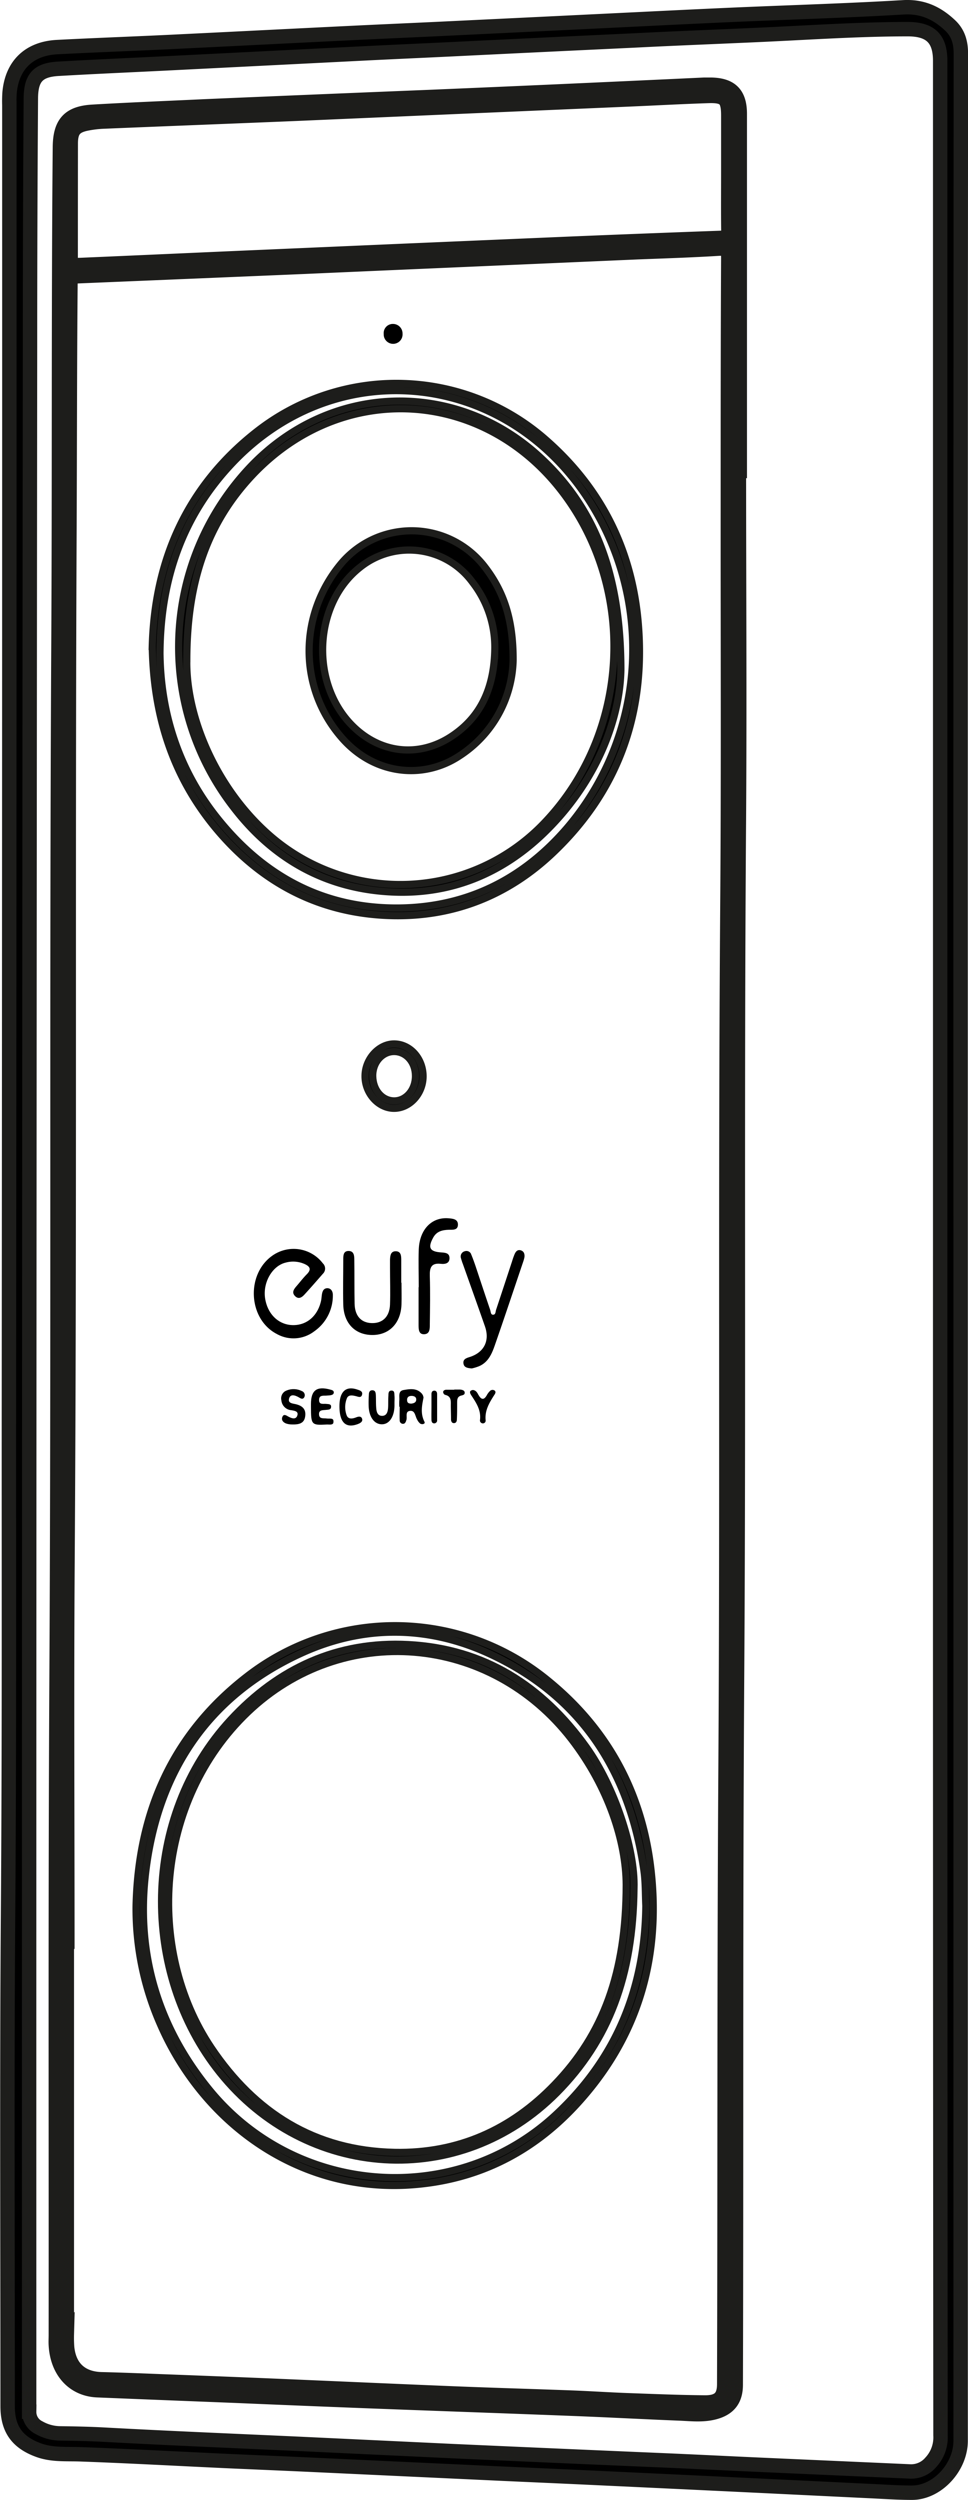<svg height="244.64mm" viewBox="0 0 268.75 693.48" width="94.81mm" xmlns="http://www.w3.org/2000/svg"><g transform="translate(-3.88 -5.93)"><g stroke="#1d1d1b" stroke-miterlimit="10"><path d="m270.59 352v331c0 7.37-6.5 14.39-13.49 14.41-3.9 0-7.8-.28-11.71-.46l-27.63-1.34q-25.53-1.23-51-2.42c-7.89-.37-15.77-.71-23.66-1.07q-26.15-1.22-52.29-2.44c-8.14-.38-16.28-.71-24.41-1.08-13.37-.62-26.73-1.36-40.1-1.84-4-.15-8 .23-11.8-1.19-5.9-2.17-8.5-5.9-8.5-12.11 0-45.41-.22-90.82.11-136.23.36-47.82.2-95.65.24-143.47q.15-179.35.12-358.71a34.07 34.07 0 0 1 .07-3.5c.71-7.55 5.38-12.09 13.05-12.55 11.61-.6 23.24-1 34.86-1.59 15.94-.77 31.87-1.59 47.8-2.36 8-.39 15.94-.73 23.91-1.11q30-1.44 60-2.91c7.64-.37 15.27-.74 22.91-1.07 15.19-.65 30.4-1.1 45.58-2 5.31-.31 9.34 1.56 13 5 2.29 2.14 3 4.76 3 7.87q-.1 165.61-.06 331.17zm-5.68 0v-329.2c0-6.17-2.74-8.78-9-8.78-13.47 0-26.91.92-40.36 1.54-11.95.55-23.91 1-35.86 1.61q-25.53 1.2-51.05 2.45c-7.47.36-14.94.69-22.41 1.06l-57 2.87c-9.71.48-19.42.9-29.13 1.46-5.69.32-7.62 2.49-7.66 8.22q-.23 34.49-.23 69-.29 285.11-.24 570.21v2.5a4.83 4.83 0 0 0 2.74 4.43 12.08 12.08 0 0 0 5.71 1.58c4.07.06 8.13.13 12.21.35 18.34 1 36.69 1.75 55 2.59q21.18 1 42.34 2 30.14 1.35 60.28 2.63c7.89.35 15.77.74 23.66 1.1l42.59 1.89a7.1 7.1 0 0 0 5.75-2.47 10.15 10.15 0 0 0 2.75-7.54q-.12-164.75-.09-329.5z" stroke-width="4"/><path d="m208.53 135.73c0 32.25.21 64.5 0 96.75-.6 79.08 0 158.16-.51 237.23-.44 65.91-.17 131.83-.37 197.74 0 3.94-1.73 6.19-5.59 7.19-3.12.81-6.29.42-9.44.29-9.8-.39-19.59-.92-29.39-1.3-19.35-.75-38.71-1.42-58.06-2.16-12.08-.47-24.17-.96-36.17-1.47-12.7-.5-25.41-1-38.12-1.52-6.32-.28-10.59-5-11-12-.06-.91 0-1.83 0-2.75.05-60.75-.14-121.5.2-182.25.53-95.07 0-190.15.52-285.23.27-46.49 0-93 .41-139.48.06-6.4 2.3-9 8.72-9.34 10.29-.6 20.58-1 30.88-1.49q31.26-1.34 62.53-2.6 17.43-.73 34.87-1.51 20.69-.93 41.35-1.9h2c5.2.11 7.41 2.35 7.41 7.58q0 49.13 0 98.25zm-186.45 409.73h-.15q0 54 0 108a35.85 35.85 0 0 0 .09 3.74c.6 5.84 4.2 9.09 10 9.24 5.32.13 10.64.34 15.95.55q13.58.51 27.16 1.06c18.27.76 36.53 1.59 54.8 2.33 10.88.44 21.76.74 32.64 1.15 5.07.19 10.13.53 15.19.72 7.31.26 14.62.57 21.93.63 4.12 0 5.74-1.75 5.76-5.53.18-56.49 0-113 .36-169.47.51-80-.08-160 .52-240 .29-37.08.1-74.16.13-111.24 0-23.08 0-46.16.12-69.24 0-2.45-.65-3.12-3.08-3-7.55.47-15.11.71-22.66 1l-59.74 2.6q-16.56.72-33.13 1.45-30.89 1.3-61.78 2.58c-3.23.14-3.23.09-3.26 3.46-.19 22.24-.17 44.49-.27 66.73-.44 95.57.1 191.15-.54 286.72-.24 35.52-.04 71.06-.04 106.52zm184.5-492.23q0-7.63 0-15.25c0-4.87-1.18-6.1-6.09-5.93-7.22.23-14.44.63-21.67.94q-23.28 1-46.58 2-23 1-46.08 2c-17.86.74-35.71 1.42-53.57 2.16a31.07 31.07 0 0 0 -4.7.56c-3.62.71-4.86 2.29-4.87 6q-.02 15.42-.02 30.79c0 3.49 0 3.57 3.47 3.43 14.53-.62 29.18-1.29 43.8-1.93l46.08-2q23.42-1 46.83-2 20.43-.84 40.86-1.58c2-.06 2.59-.82 2.56-2.7-.07-5.49-.02-10.99-.02-16.49z" stroke-width="5"/><path d="m41.66 534.54c.61-25.85 10.07-47.54 30.77-63.54a66.94 66.94 0 0 1 83.64 1.15c16.84 13.7 26.32 31.6 28.62 53.11 2.65 24.7-4.14 46.63-21.13 64.85-12.66 13.57-28.44 21.1-47.18 22-30.6 1.4-56.31-17.77-68-44.7a79.36 79.36 0 0 1 -6.72-32.87zm141.53.1c-.16-3.35-.07-6.67-.56-10-4-27.29-17.33-48.08-42.67-59.87-17.25-8-35.18-8.13-52.48-.22-26.38 12.07-40.27 33.69-43.3 62-2.33 21.93 3.7 41.8 17.86 59.12 24.12 29.51 68.62 32.73 96.4 6.65 16.63-15.56 24.5-35 24.75-57.68z" stroke-width="2"/><path d="m46.15 185.23c.64-23.89 9.65-44.7 29.56-60a62.88 62.88 0 0 1 79.5 2.5c16 13.9 24.6 31.65 26 52.74 1.64 24.36-6.13 45.33-23.93 62.15-12.39 11.7-27.41 17.68-44.45 17.31-20-.44-36.38-9-49.14-24.37-11.82-14.31-17.21-30.96-17.54-50.33zm2.14 1.93c.19 16.19 4.94 31.84 15.71 45.44 13 16.41 29.75 25.47 50.82 25.21 18.84-.24 34.43-8.09 46.65-22.39a76.36 76.36 0 0 0 2.63-95.42c-24.21-31.77-68.08-34.55-95.5-5.84-13.8 14.46-20.17 32.05-20.31 53z" stroke-width="2"/></g><path d="m85.3 373.52c3.85 0 6.83-2.62 7.73-6.82.12-.57.13-1.16.23-1.73.15-.87.47-1.69 1.51-1.69s1.54.94 1.52 1.9a12.07 12.07 0 0 1 -5.15 10.05 9.47 9.47 0 0 1 -10.39.76c-8.14-4.21-8.62-17-.87-22a10.22 10.22 0 0 1 13.64 2.4 2 2 0 0 1 0 2.89c-1.7 1.94-3.39 3.89-5.13 5.78-.71.77-1.61 1.38-2.58.42s-.41-1.83.28-2.65c1-1.14 1.89-2.33 2.94-3.39 1.45-1.44.84-2.25-.7-2.92a7.84 7.84 0 0 0 -5.14-.34c-3.68.89-6.29 5.39-5.74 9.7.62 4.56 3.78 7.63 7.85 7.64z"/><path d="m134.86 385.54c-1.16-.11-2.15-.23-2.31-1.39s.77-1.48 1.7-1.77c4-1.26 5.67-4.49 4.27-8.51-2-5.74-4.06-11.46-6.09-17.19a16.13 16.13 0 0 1 -.55-1.66 1.5 1.5 0 0 1 1.06-2 1.4 1.4 0 0 1 1.79.95c.42 1 .77 2 1.12 3 1.37 4.11 2.72 8.22 4.12 12.32.17.5.13 1.39.84 1.35s.63-.87.81-1.4q2.24-6.76 4.46-13.52a20 20 0 0 1 .67-1.88c.32-.73.81-1.34 1.72-1.07s1.14 1.11 1 2a12.27 12.27 0 0 1 -.42 1.43c-2.59 7.65-5.14 15.32-7.8 22.94-.82 2.36-1.84 4.71-4.39 5.79a13.14 13.14 0 0 1 -2 .61z"/><path d="m115.35 361.75c0 2 .06 4 0 6-.17 5.22-3.4 8.56-8.17 8.51s-7.87-3.29-8-8.42c-.1-4.16 0-8.33 0-12.49 0-1.09 0-2.42 1.5-2.4s1.56 1.35 1.57 2.43c.06 4.08 0 8.16.08 12.24.08 3.18 1.63 5 4.19 5.3 3.33.35 5.51-1.53 5.64-5.11.12-3.41 0-6.83 0-10.24 0-.75 0-1.5 0-2.25.06-1.12.19-2.34 1.67-2.29 1.32.05 1.44 1.19 1.45 2.23v6.49z"/><path d="m120.14 363c0-3.49-.12-7 0-10.49.23-5.55 3.6-9 8.26-8.63 1.18.1 2.59.21 2.62 1.71 0 1.72-1.5 1.44-2.62 1.48-1.74.07-3.28.44-4.22 2.12-1.59 2.86-1 3.94 2.16 4.16 1.11.08 2.35.12 2.34 1.61s-1.29 1.68-2.37 1.56c-2.7-.32-3.17 1.05-3.1 3.39.14 4.49.06 9 0 13.49 0 1.15 0 2.59-1.56 2.65s-1.55-1.42-1.56-2.55c0-3.5 0-7 0-10.5z"/><path d="m121.34 304.63c-.06 4.77-3.77 8.78-8.11 8.75s-8.12-4.26-8-9.11c.08-4.69 3.93-8.82 8.16-8.75 4.43.07 8.01 4.14 7.95 9.11zm-2.11-.23c0-3.82-2.55-6.74-5.87-6.78s-6.09 3-6 6.88 2.61 6.77 5.89 6.82 6-2.97 5.98-6.92z" stroke="#1d1d1b" stroke-miterlimit="10" stroke-width="2"/><path d="m114.74 396.16a16.82 16.82 0 0 1 0-1.74c.11-1.08-.41-2.62 1.17-2.89s3.5-.62 4.92.82a2 2 0 0 1 .63 1.3c-.45 2.24-.88 4.4.25 6.64.34.68-.63.87-1.16.55a3.36 3.36 0 0 1 -.88-1.16c-.53-.89-.54-2.44-1.84-2.38-1.6.08-.81 1.69-1.14 2.6-.17.49-.32 1-.94 1a.92.92 0 0 1 -.9-1c-.06-1.24 0-2.48 0-3.72zm3.37-.87c.63-.07 1.29-.3 1.33-1.08s-.62-1.06-1.33-1.06-1.24.35-1.21 1.17.48.98 1.21.97z"/><path d="m84.56 401.06a5 5 0 0 1 -1.22-.24c-.76-.27-1.38-.89-1.11-1.71.38-1.15 1.15-.5 1.79-.17.86.44 1.94.84 2.37-.25.5-1.3-.79-1.41-1.64-1.57a3 3 0 0 1 -2.75-2.73 2.33 2.33 0 0 1 1.11-2.58 5.12 5.12 0 0 1 4.56 0 1.22 1.22 0 0 1 .71 1.66c-.45.86-1.09.33-1.69 0-.92-.48-2.12-.91-2.53.34-.46 1.42 1 1.43 1.9 1.66 1.76.43 2.83 1.37 2.55 3.35s-1.67 2.36-4.05 2.24z"/><path d="m90.21 396.18v-.75c0-3.88 1.64-5.07 5.46-4 .41.12.85.22.88.72s-.37.71-.79.8-.66.06-1 .1c-.92.14-2.28-.3-2.3 1.2s1.24 1 2.09 1.13c.56.07 1.31 0 1.25.83s-.77.75-1.35.82c-.86.12-2.07-.1-2 1.26s1.27 1 2.12 1.13 2-.29 1.89.95c0 1-1.17.68-1.87.72-4.25.24-4.37.09-4.38-4.91z"/><path d="m113.4 395.16v.75c-.06 3.12-1.5 5.18-3.58 5.12s-3.47-2.07-3.59-5a31.85 31.85 0 0 1 .06-3.24c0-.59.2-1.23 1-1.2s.89.67.93 1.25c.07 1.25 0 2.5.12 3.74.07 1.06.41 2.13 1.65 2.11s1.55-1.12 1.63-2.15 0-2.33.1-3.49c0-.57 0-1.32.77-1.37 1-.06.85.83.91 1.45s0 1.33 0 2z"/><path d="m98.12 396c0-4 1.75-5.68 4.91-4.62.69.23 1.62.46 1.37 1.43s-1 .59-1.68.42c-1-.24-2.17-.49-2.58.71a6.56 6.56 0 0 0 0 4.64c.47 1.14 1.64.91 2.61.53.7-.28 1.44-.38 1.67.43s-.63 1.23-1.33 1.48c-3.27 1.16-4.97-.55-4.97-5.02z"/><path d="m135.18 391.51c.84.1 1.18.72 1.49 1.29.8 1.43 1.56 1.65 2.42.06a4.58 4.58 0 0 1 .76-1 1 1 0 0 1 1.34-.2c.44.33.21.8 0 1.12-1.41 2.19-2.76 4.37-2.48 7.15a.76.76 0 0 1 -.73.85.82.82 0 0 1 -.83-1c.31-2.62-1-4.63-2.34-6.66-.38-.57-.9-1.41.37-1.61z"/><path d="m113 95.79a2.65 2.65 0 0 1 2.64 2.71 2.62 2.62 0 1 1 -5.23.07 2.54 2.54 0 0 1 2.59-2.78z"/><path d="m130 391.39h1.49s1.27 0 1.39.72-.44.82-.94.95c-1.2.3-1.13 1.26-1.14 2.18 0 1.49 0 3-.08 4.47 0 .51-.22 1-.82 1s-.78-.54-.8-1c0-1.24-.05-2.49-.06-3.73s.25-2.74-1.61-3.12a.94.94 0 0 1 -.52-.73c0-.48.44-.67.87-.69h2.22z"/><path d="m123.67 396.1c0-1.17 0-2.33 0-3.49 0-.42.18-.85.68-.9.66-.07.88.43.89.93q0 3.62 0 7.23a.82.82 0 0 1 -.69.9c-.66.07-.87-.43-.88-.94-.03-1.24 0-2.49 0-3.73z"/><path d="m179.9 529.75c-.24 24.29-7 42.13-21.38 56.66-27 27.17-69.66 24.31-93.6-5.55-22.2-27.69-21.92-71 3-97.88 13.3-14.36 29.73-21.87 49.32-20.84 21.08 1.1 37.23 11.41 49.43 28.45 7.73 10.78 13.6 28.17 13.23 39.16zm-2.16-1c-.05-11.87-4.86-27-15.19-40.38-22.61-29.23-63.58-32.58-89.89-7.48-25.86 24.7-28.45 65.82-10.12 93.11 12.11 18 28.71 28.55 50.93 29 17.59.35 32.36-6.32 44.38-18.79 13.5-13.98 19.87-31.04 19.89-55.43z" stroke="#1d1d1b" stroke-miterlimit="10" stroke-width="2"/><path d="m176.26 191.78c-.25 13.81-6.88 31.3-21.44 45.31-11.55 11.11-25.53 16.92-41.59 16.3-18.35-.71-33.23-8.86-44.42-23.39a72.61 72.61 0 0 1 4.6-94.6c22.31-23.4 56.59-23.94 79.59-3.4 15.47 13.84 23.27 32.2 23.26 59.78zm-120.52-3.08c-.37 16.14 8.25 35.89 22.64 48.65a55.19 55.19 0 0 0 76.81-3.35c23.55-24.82 25.63-64.36 4.84-91.6-21.94-28.73-61.09-31-85.94-4.82-12.62 13.34-18.27 29.54-18.35 51.12z" stroke="#1d1d1b" stroke-miterlimit="10" stroke-width="2"/><path d="m146.34 189.18a32.51 32.51 0 0 1 -14.83 26.38c-10.07 6.72-23.72 5.36-32.72-4.95-12.24-14-12-34.43 0-48.57a25.59 25.59 0 0 1 39.36.74c5.47 6.92 8.25 14.73 8.19 26.4zm-5.09-2.79a29.33 29.33 0 0 0 -6.13-18.88 21.82 21.82 0 0 0 -31.39-4.13c-12.38 9.8-13.82 30.75-3 42.83 7.91 8.8 19.58 10.33 29.22 3.5 8.05-5.63 11.05-13.86 11.3-23.32z" stroke="#1d1d1b" stroke-miterlimit="10" stroke-width="2"/></g></svg>